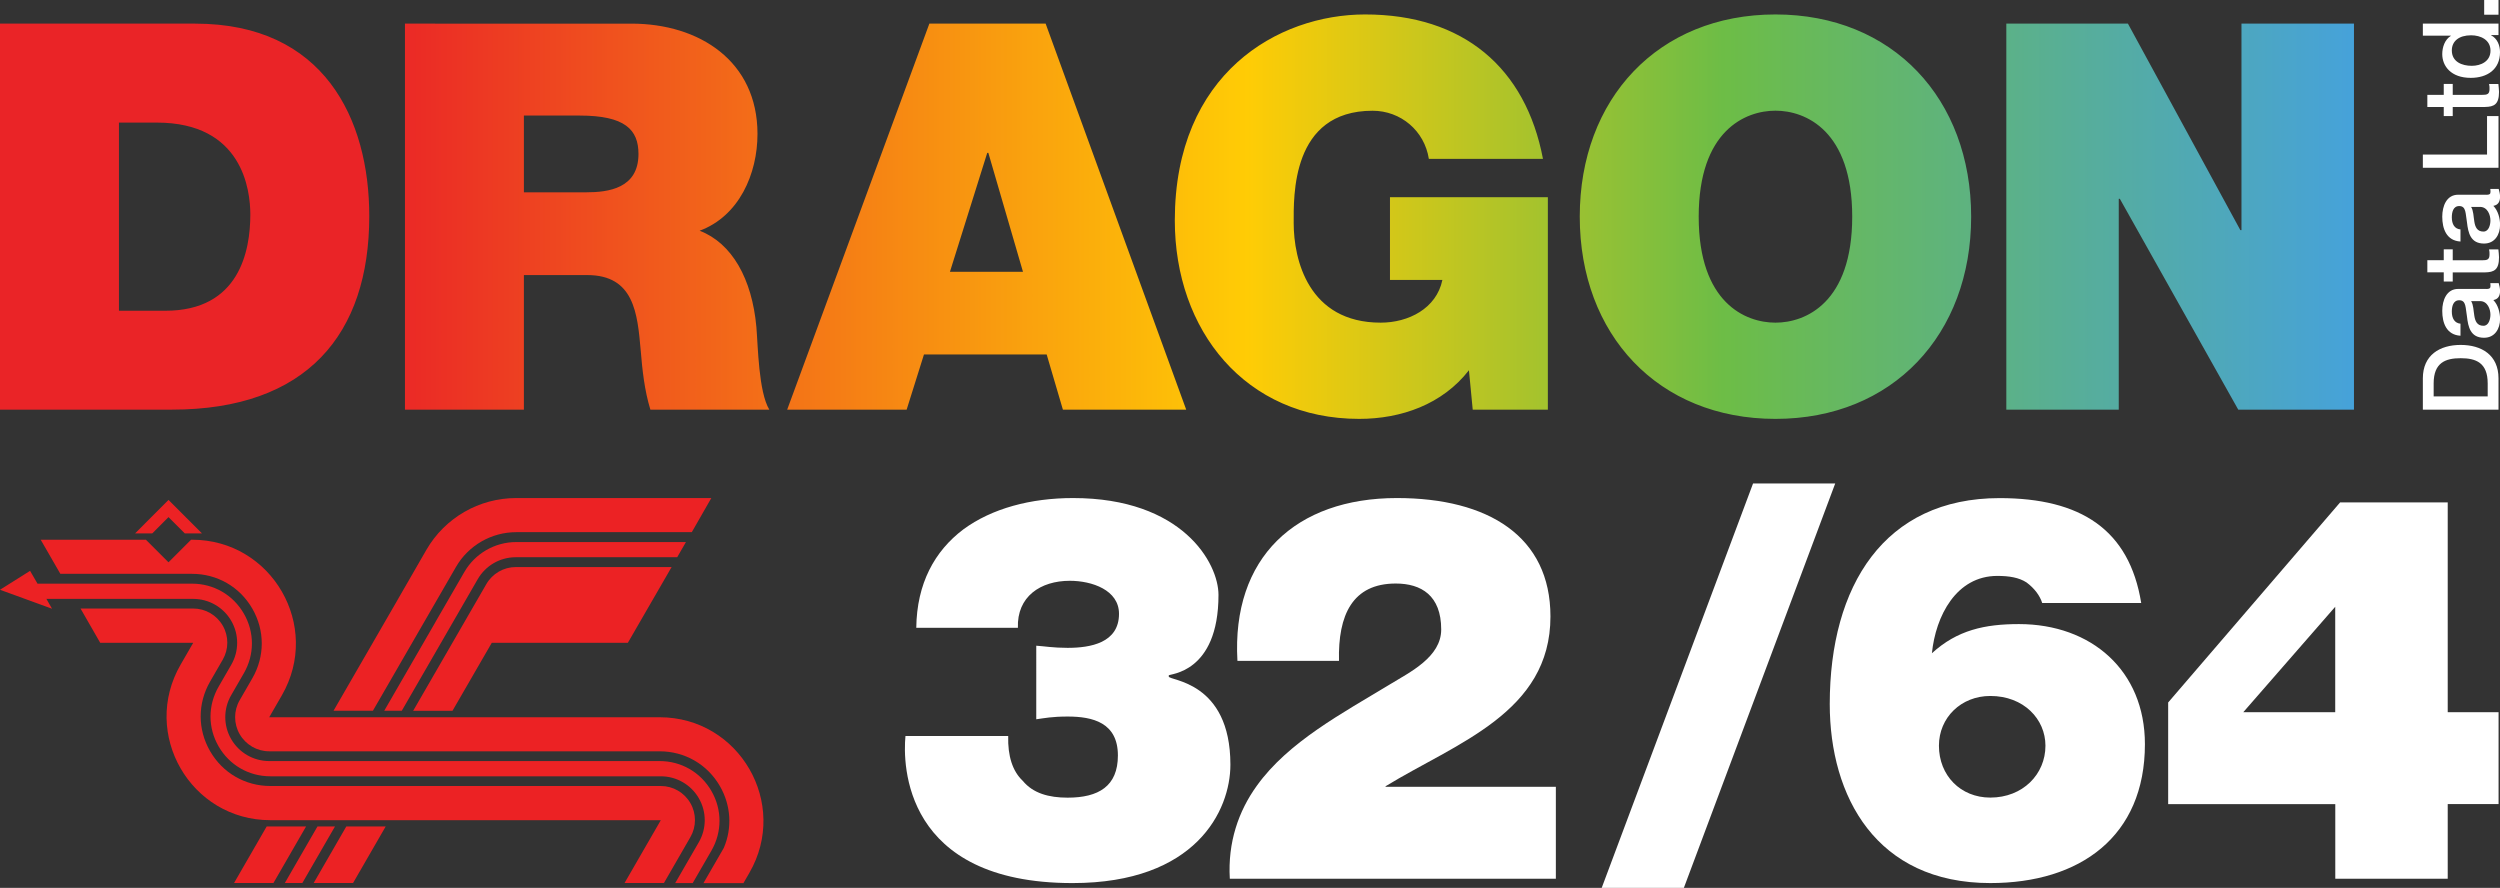 <?xml version="1.0" encoding="utf-8"?>
<!-- Generator: Adobe Illustrator 25.0.0, SVG Export Plug-In . SVG Version: 6.00 Build 0)  -->
<svg version="1.1" id="Layer_1" xmlns="http://www.w3.org/2000/svg" xmlns:xlink="http://www.w3.org/1999/xlink" x="0px" y="0px"
	 viewBox="0 0 3840 1363.8" style="enable-background:new 0 0 3840 1363.8;" xml:space="preserve">
<rect x="0" y="0" width="3840" height="1363.8" fill="#333333" stroke="none"/>
<style type="text/css">
	.st0{fill:#EC2224;}
	.st1{fill:#FFFFFF;}
	.st2{fill:url(#SVGID_1_);}
	.st3{fill:url(#SVGID_2_);}
	.st4{fill:url(#SVGID_3_);}
	.st5{fill:url(#SVGID_4_);}
	.st6{fill:url(#SVGID_5_);}
	.st7{fill:url(#SVGID_6_);}
	.st8{fill:url(#SVGID_7_);}
	.st9{fill:url(#SVGID_8_);}
	.st10{fill:url(#SVGID_9_);}
	.st11{fill:url(#SVGID_10_);}
	.st12{fill:url(#SVGID_11_);}
	.st13{fill:url(#SVGID_12_);}
	.st14{fill:url(#SVGID_13_);}
	.st15{fill:url(#SVGID_14_);}
	.st16{fill:url(#SVGID_15_);}
	.st17{fill:url(#SVGID_16_);}
	.st18{fill:url(#SVGID_17_);}
	.st19{fill:url(#SVGID_18_);}
	.st20{fill:url(#SVGID_19_);}
	.st21{fill:url(#SVGID_20_);}
	.st22{fill:url(#SVGID_21_);}
	.st23{fill:url(#SVGID_22_);}
	.st24{fill:url(#SVGID_23_);}
	.st25{fill:url(#SVGID_24_);}
	.st26{fill:url(#SVGID_25_);}
	.st27{fill:url(#SVGID_26_);}
	.st28{fill:url(#SVGID_27_);}
	.st29{fill:url(#SVGID_28_);}
	.st30{fill:url(#SVGID_29_);}
	.st31{fill:url(#SVGID_30_);}
	.st32{fill:url(#SVGID_31_);}
	.st33{fill:url(#SVGID_32_);}
	.st34{fill:url(#SVGID_33_);}
	.st35{fill:url(#SVGID_34_);}
	.st36{fill:url(#SVGID_35_);}
	.st37{fill:url(#SVGID_36_);}
	.st38{fill:url(#SVGID_37_);}
	.st39{fill:url(#SVGID_38_);}
</style>
<g>
	<g>
		<g>
			<g>
				<linearGradient id="SVGID_1_" gradientUnits="userSpaceOnUse" x1="5.038938e-05" y1="332.817" x2="3615.649" y2="332.817">
					<stop  offset="0.16" style="stop-color:#EA2427"/>
					<stop  offset="0.53" style="stop-color:#FFCC05"/>
					<stop  offset="0.732" style="stop-color:#6DBD46"/>
					<stop  offset="1" style="stop-color:#46A2DA"/>
				</linearGradient>
				<path class="st2" d="M299.8,36.3H0v592.9h264.1c206.8,0,303.1-115.4,303.1-297.3C567.2,182.5,497.5,36.3,299.8,36.3z
					 M254.1,477.3h-71.4v-289h58.1c132,0,143.7,103.8,143.7,141.2C384.5,385.1,367.9,477.3,254.1,477.3z M1074.6,354.4
					c60.6-22.4,88.9-87.2,88.9-148.7c0-112.1-89.7-169.4-193.5-169.4H622v592.9h182.7V422.5h97.2c72.2,0,77.2,59,82.2,115.4
					c2.5,30.7,5.8,61.5,14.9,91.4h182.7c-16.6-27.4-17.4-98-19.9-127.1C1155.1,428.3,1124.4,373.5,1074.6,354.4z M900.2,295.4h-95.5
					V177.5h85.5c69.8,0,90.5,21.6,90.5,59C980.7,289.6,934.2,295.4,900.2,295.4z M1427.5,36.3l-218.4,592.9h183.5l26.6-84.7h188.5
					l24.9,84.7H1822L1606.1,36.3H1427.5z M1459.1,417.5l57.3-182.7h1.7l53.2,182.7H1459.1z M2135,430h80.5
					c-9.1,44-52.3,65.6-94.7,65.6c-111.3,0-133.7-97.2-133.7-152.8c0-40.7-4.2-172.7,121.2-172.7c43.2,0,79.7,30.7,86.4,73.9H2370
					C2343.5,104.4,2248,22.2,2096.8,22.2c-133.7,0-292.3,90.5-292.3,316.4c0,168.6,108,304.8,283.2,304.8
					c64.8,0,127.9-22.4,168.6-74.7l5.8,60.6h115.4V302.9H2135V430z M2727.1,22.2c-180.2,0-300.6,129.5-300.6,310.6
					s120.4,310.6,300.6,310.6c180.2,0,300.6-129.6,300.6-310.6S2907.3,22.2,2727.1,22.2z M2727.1,495.6
					c-46.5,0-117.9-30.7-117.9-162.8s71.4-162.8,117.9-162.8c46.5,0,117.9,30.7,117.9,162.8S2773.6,495.6,2727.1,495.6z
					 M3442.9,36.3v317.2h-1.7L3268.5,36.3h-186.8v592.9h172.7V305.4h1.7l181.9,323.9h177.7V36.3H3442.9z"/>
			</g>
		</g>
		<g>
			<polygon class="st0" points="514.5,1269.5 464.4,1356.3 437.5,1356.3 487.6,1269.5 			"/>
			<path class="st0" d="M617.1,1091.8l116.7-202.2c12.1-20.9,34.3-33.7,58.4-33.7h248l13.4-23.3h-170l-90.8,0
				c-32.7,0-63.1,17.6-79.5,45.9l-44.1,76.3L668,957l-77.8,134.7H617.1z"/>
			<g>
				<path class="st0" d="M1092.6,765l-209,0l0,0h-90.8c-56.9,0-109.5,30.4-137.9,79.6L610.9,921l-1.3,2.3l-97.3,168.4h60.5
					l127.6-220.9c19-33,54.5-53.4,92.6-53.4h269.6L1092.6,765z"/>
				<path class="st0" d="M755.4,987.3h209l67.2-116.3H792.3c-18.7,0-36,10-45.3,26.2l-112.4,194.6H695L755.4,987.3z"/>
				<polygon class="st0" points="592.4,1269.5 542.3,1356.3 481.8,1356.3 531.9,1269.5 				"/>
				<polygon class="st0" points="409.6,1269.5 359.5,1356.3 420,1356.3 470.1,1269.5 				"/>
			</g>
			<path class="st0" d="M153.9,987.3h142.9l-19.4,33.6c-61.3,106.2,15.3,238.9,137.9,238.9h0l599.7,0l-55.7,96.5h60.5l40.6-70.4
				c9.4-16.2,9.4-36.2,0-52.4c-9.4-16.2-26.6-26.2-45.3-26.2H415.3c-38.6,0-73.3-20-92.6-53.5c-19.3-33.5-19.3-73.4,0-106.9
				l19.4-33.6c9.4-16.2,9.4-36.2,0-52.4c-9.4-16.2-26.6-26.2-45.3-26.2H123.7L153.9,987.3z"/>
			<path class="st0" d="M92.7,881.4H295c38.6,0,73.3,20,92.6,53.5c19.3,33.5,19.3,73.4,0,106.9l-19.4,33.6
				c-9.4,16.2-9.4,36.2,0,52.4c9.4,16.2,26.6,26.2,45.3,26.2l599.7,0c38.6,0,73.3,20,92.6,53.5c17,29.5,19.1,64.1,6,94.8l-31.3,54.2
				h61.4l9.2-15.9c61.3-106.2-15.3-238.9-137.9-238.9l-323.9,0H506.6l-93.1,0l19.4-33.6C494.3,961.7,417.6,829,295,829h-1.5
				l-34.7,34.7L224.1,829H62.5L92.7,881.4z"/>
			<g>
				<polygon class="st0" points="233.9,819.3 258.8,794.3 283.8,819.3 310.2,819.3 258.8,767.9 207.5,819.3 				"/>
			</g>
			<path class="st0" d="M79.9,935L0,905.9l46.2-29.1l11.4,19.7H295c33.2,0,62.9,17.2,79.5,45.9c16.6,28.7,16.6,63,0,91.8l-19.4,33.6
				c-12.1,20.9-12.1,46.6,0,67.5c12.1,20.9,34.3,33.7,58.4,33.7l599.7,0c33.2,0,62.9,17.2,79.5,45.9c16.6,28.7,16.6,63,0,91.8
				l-28.7,49.7h-26.9l36.3-62.8c12.1-20.9,12.1-46.6,0-67.5c-12.1-20.9-34.3-33.7-58.4-33.7H598H415.3c-33.2,0-62.9-17.2-79.5-45.9
				c-16.6-28.7-16.6-63,0-91.8l19.4-33.6c12.1-20.9,12.1-46.6,0-67.5c-12.1-20.9-34.3-33.7-58.4-33.7H71.3L79.9,935z"/>
		</g>
	</g>
	<path class="st1" d="M1900.7,1015c-9.1-158.6,89.7-250,245-250c140.4,0,235.8,59,235.8,181.9c0,147.8-144.5,194.3-253.3,260.8v0.8
		h261.6v141.2h-500.8c-3.3-55.6,13.3-103.8,41.5-142.8c48.2-67.3,131.2-111.3,205.1-156.1c29.9-18.3,78.1-41.5,78.1-83.9
		c0-52.3-30.7-70.6-69.8-70.6c-66.4,0-88.9,48.2-87.2,118.8H1900.7z"/>
	<path class="st1" d="M1407.4,964.3c0.8-68.1,28.2-117.9,72.2-151.1c44-32.4,103.8-48.2,168.6-48.2c167.8,0,223.4,99.7,223.4,148.7
		c0,121.2-76.4,121.2-76.4,123.7v1.7c0,6.6,94.7,6.6,94.7,135.4c0,70.6-53.1,181.9-242.5,181.9c-259.9,0-260.8-182.7-256.6-225.9
		h157.8c-0.8,30.7,6.6,54,22.4,68.9c15.8,19.1,39.9,25.8,68.9,25.8c47.3,0,77.2-17.4,77.2-64.8c0-50.7-39-59.8-77.2-59.8
		c-24.1,0-35.7,2.5-48.2,4.2V991.8c12.5,0.8,25.8,3.3,48.2,3.3c34.9,0,78.9-7.5,78.9-52.3c0-36.5-41.5-50.7-75.6-50.7
		c-44.8,0-81.4,24.1-79.7,72.2H1407.4z"/>
	<path class="st1" d="M2692.7,742.6h126.2l-232.5,621.2h-126.2L2692.7,742.6z"/>
	<path class="st1" d="M3136.8,926.2c-3.3-10.8-11.6-22.4-24.1-31.6c-11.6-7.5-26.6-10-44.8-10c-63.1,0-94.7,61.5-100.5,118.8
		c39-35.7,81.4-44.8,133.7-44.8c111.3,0,193.5,71.4,193.5,184.4c0,142-99.7,213.4-237.5,213.4c-175.2,0-246.6-132.9-246.6-274.9
		c0-181.9,83.9-316.4,260.8-316.4c124.6,0,199.3,48.2,217.6,161.1H3136.8z M2978.2,1145.4c0,45.7,33.2,79.7,78.9,79.7
		c49.8,0,84.7-35.7,84.7-79.7c0-40.7-33.2-76.4-84.7-76.4C3012.3,1069,2978.2,1102.2,2978.2,1145.4z"/>
	<path class="st1" d="M3586.9,1235.1h-256.6v-156.1l264.1-307.3h165.3v322.2h78.1v141.2h-78.1v114.6h-172.7V1235.1z M3445.7,1093.9
		h141.2V932L3445.7,1093.9z"/>
	<g>
		<g>
			<g>
				<path class="st1" d="M3721.5,629.3v-48.2c0-35.8,26-51.3,58.1-51.3c32.1,0,58.1,15.5,58.1,51.3v48.2H3721.5z M3821.1,608.9v-20
					c0-31.9-18.2-38.7-41.5-38.7c-23.3,0-41.5,6.8-41.5,38.7v20H3821.1z"/>
				<path class="st1" d="M3819,443.9c4.6,0,6.4-1,6.4-4.4c0-1.1,0-2.6-0.3-4.6h12.9c1,2.8,2.1,8.6,2.1,11.7
					c0,7.5-2.6,12.9-10.3,14.3c7.2,7.3,10.3,19.2,10.3,29.1c0,15.1-8.1,28.8-24.6,28.8c-21,0-24.4-16.8-26.2-32.4
					c-2.4-13.4-1-25.2-11.9-25.2c-9.6,0-11.4,9.9-11.4,17.4c0,10.4,4.2,17.7,13.3,18.6v18.5c-21.6-1.3-28-19.7-28-38.2
					c0-16.4,6.7-33.7,24.4-33.7H3819z M3795.6,462.5c3.7,5.7,3.6,14.7,5,22.8c1.3,8,4.2,15.1,14,15.1c8.3,0,10.7-10.6,10.7-17.1
					c0-8.1-4.2-20.8-16-20.8H3795.6z"/>
				<path class="st1" d="M3753.6,432.3v-14h-25.2v-18.6h25.2V383h13.8v16.8h44.9c7.7,0,11.6-0.7,11.6-8.9c0-2.6,0-5.2-0.7-7.8h14.3
					c0.3,4.1,1,8,1,12c0,19.4-7.5,23-21.5,23.3h-49.6v14H3753.6z"/>
				<path class="st1" d="M3819,299.2c4.6,0,6.4-1,6.4-4.4c0-1.1,0-2.6-0.3-4.6h12.9c1,2.8,2.1,8.6,2.1,11.7
					c0,7.5-2.6,12.9-10.3,14.3c7.2,7.3,10.3,19.2,10.3,29.1c0,15.1-8.1,28.8-24.6,28.8c-21,0-24.4-16.8-26.2-32.4
					c-2.4-13.3-1-25.2-11.9-25.2c-9.6,0-11.4,9.9-11.4,17.4c0,10.4,4.2,17.7,13.3,18.5v18.6c-21.6-1.3-28-19.7-28-38.2
					c0-16.4,6.7-33.7,24.4-33.7H3819z M3795.6,317.8c3.7,5.7,3.6,14.6,5,22.8c1.3,8,4.2,15.1,14,15.1c8.3,0,10.7-10.6,10.7-17.1
					c0-8.1-4.2-20.8-16-20.8H3795.6z"/>
				<path class="st1" d="M3721.5,257.7v-20.3h98.6v-59.1h17.6v79.4H3721.5z"/>
				<path class="st1" d="M3753.6,178.3v-14h-25.2v-18.6h25.2v-16.8h13.8v16.8h44.9c7.7,0,11.6-0.7,11.6-8.9c0-2.6,0-5.2-0.7-7.8
					h14.3c0.3,4.1,1,8,1,12c0,19.4-7.5,23-21.5,23.3h-49.6v14H3753.6z"/>
				<path class="st1" d="M3837.7,36.3v17.6h-11.4v0.3c9.6,4.9,13.7,15.5,13.7,26c0,26.5-19.7,39.4-44.9,39.4
					c-30.4,0-43.8-18.1-43.8-36.5c0-10.6,3.9-22.3,13.2-28v-0.3h-43V36.3H3837.7z M3825.4,77.8c0-16.6-15.1-23.6-29.8-23.6
					c-18.5,0-29.6,8.9-29.6,23.3c0,17.4,15.5,23.6,30.6,23.6C3811,101.1,3825.4,94,3825.4,77.8z"/>
			</g>
			<path class="st1" d="M3815.7,22.6V0h22v22.6H3815.7z"/>
		</g>
	</g>
</g>
</svg>
